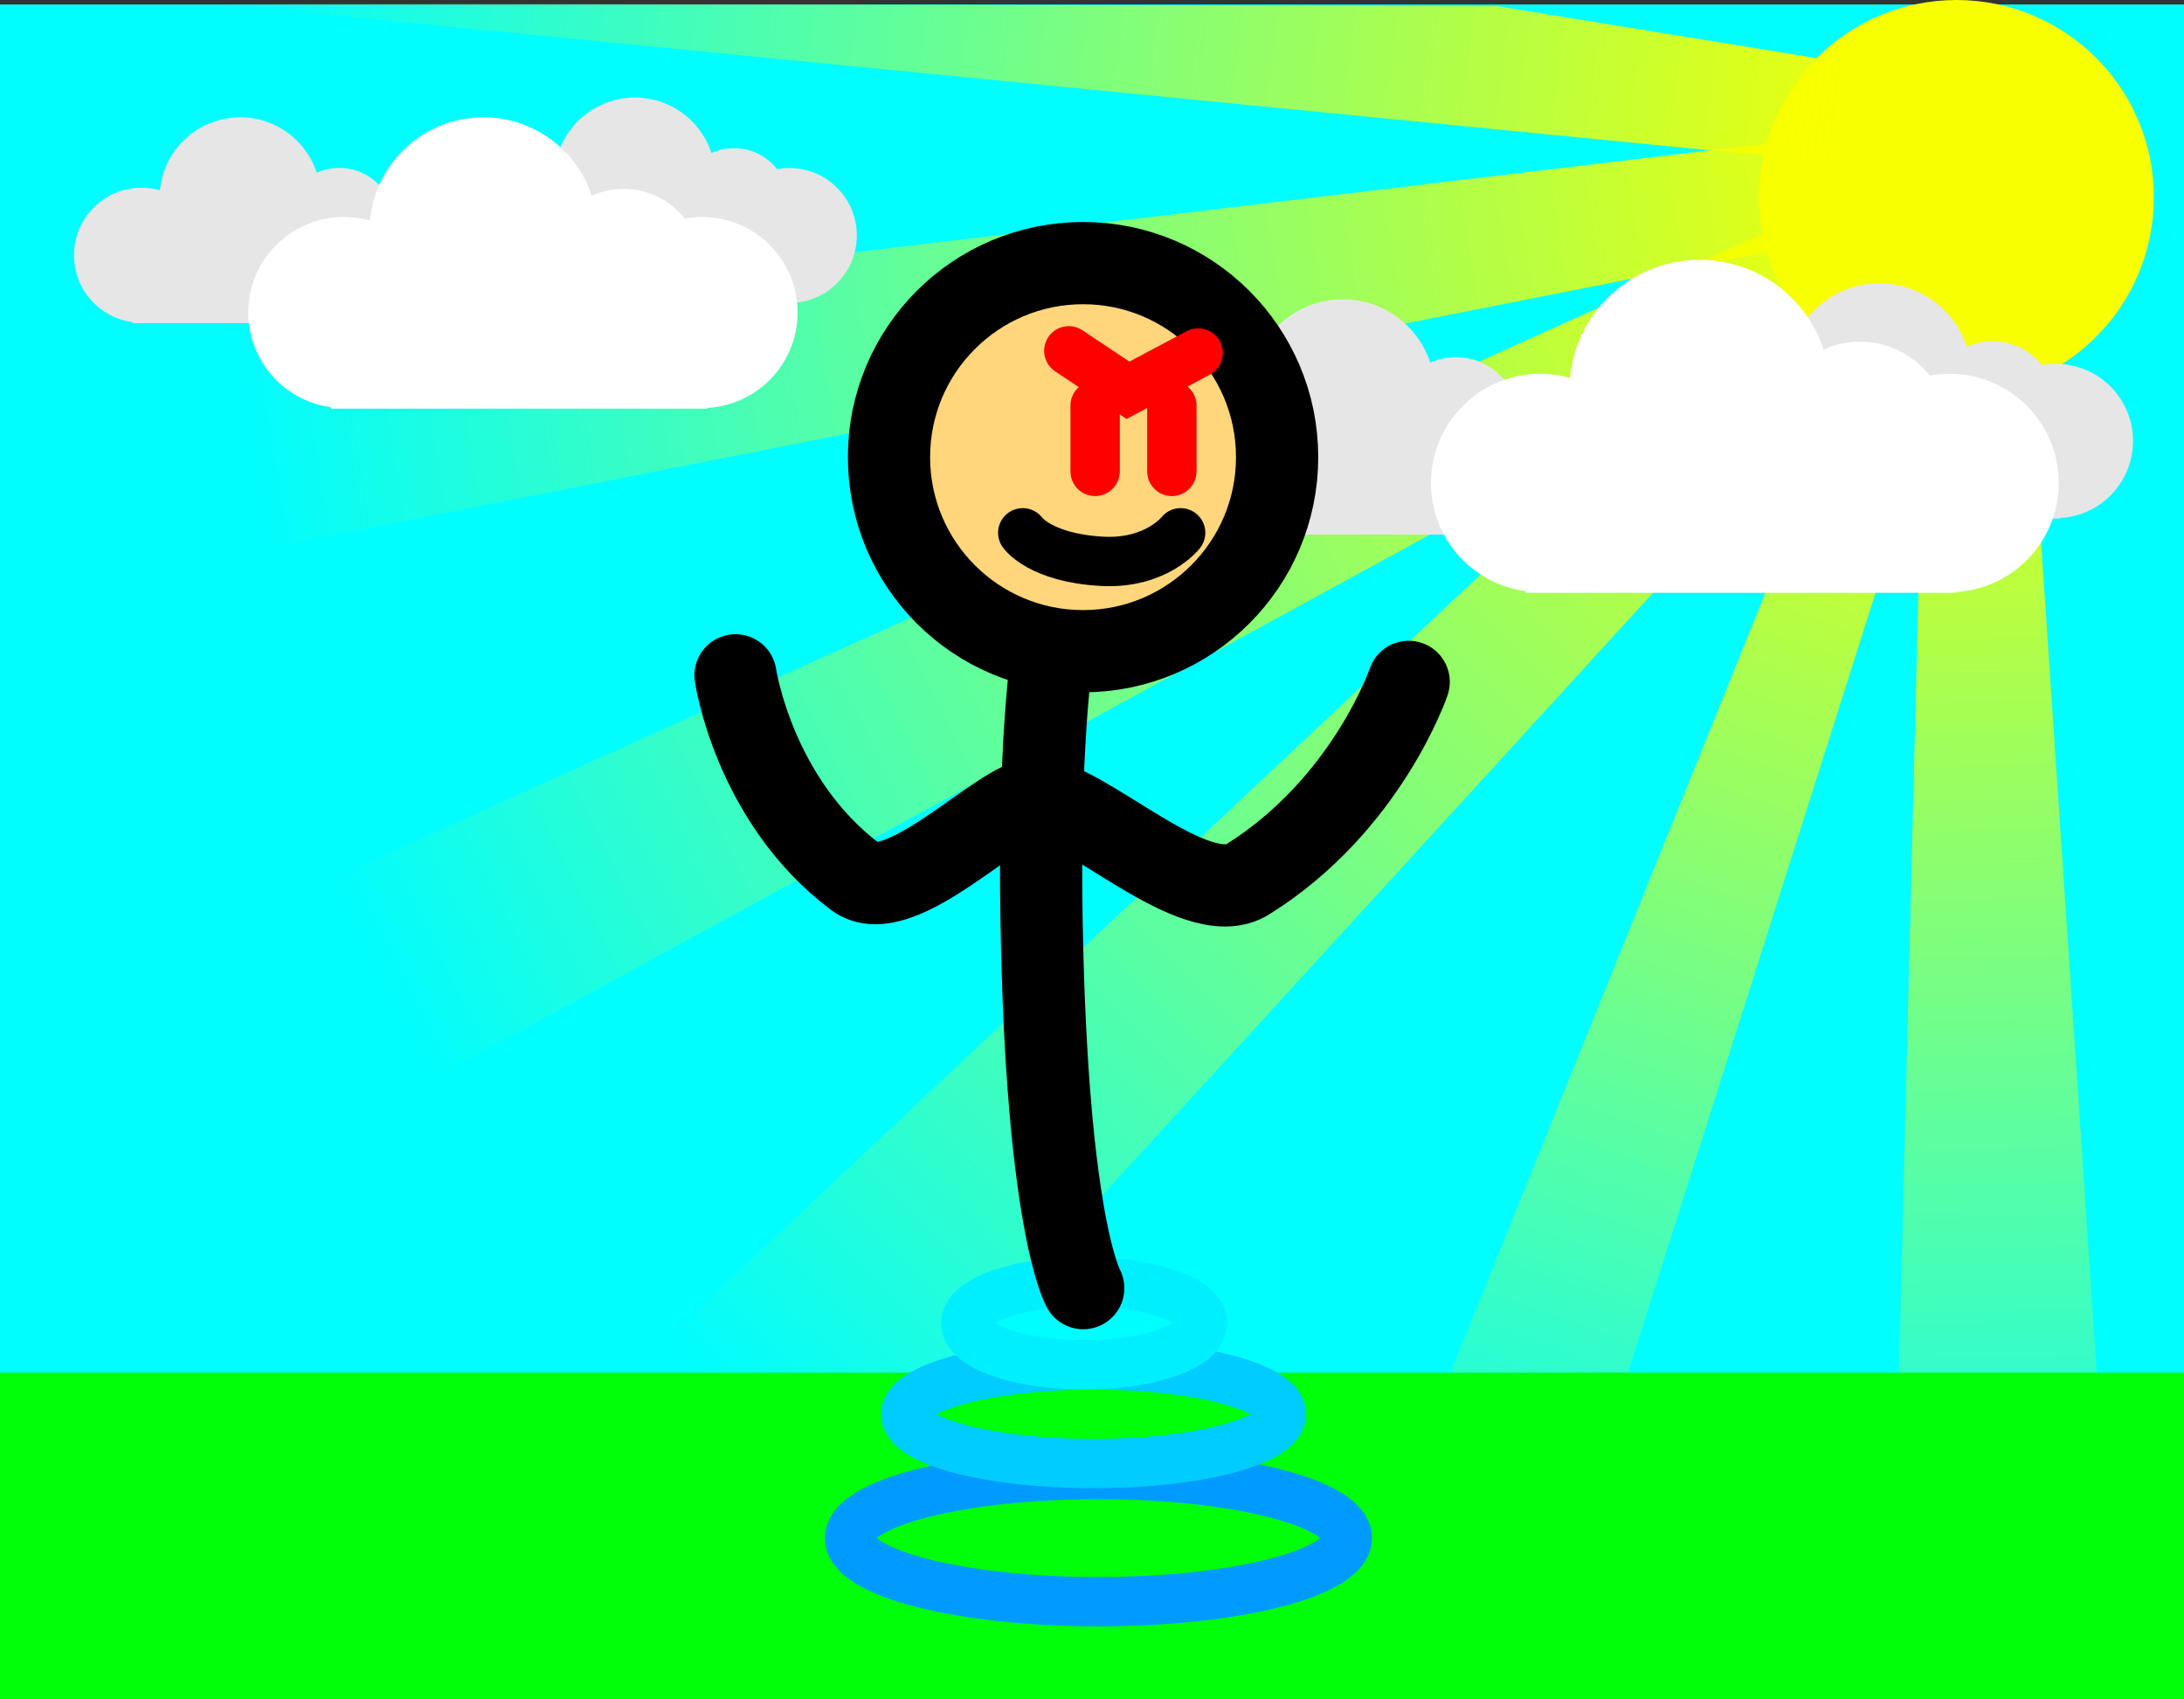 <svg version="1.1" xmlns="http://www.w3.org/2000/svg" xmlns:xlink="http://www.w3.org/1999/xlink" width="332" height="258.317" viewBox="0,0,332,258.317"><rect x="0" y="0" width="332" height="258.317" fill="#333333" stroke="none"/><defs><linearGradient x1="369.065" y1="76.342" x2="110.524" y2="117.198" gradientUnits="userSpaceOnUse" id="color-1"><stop offset="0" stop-color="#f7ff00"/><stop offset="1" stop-color="#f7ff00" stop-opacity="0"/></linearGradient><linearGradient x1="365.066" y1="83.431" x2="130.711" y2="200.01" gradientUnits="userSpaceOnUse" id="color-2"><stop offset="0" stop-color="#f7ff00"/><stop offset="1" stop-color="#f7ff00" stop-opacity="0"/></linearGradient><linearGradient x1="368.388" y1="91.91" x2="295.042" y2="295.696" gradientUnits="userSpaceOnUse" id="color-3"><stop offset="0" stop-color="#f7ff00"/><stop offset="1" stop-color="#f7ff00" stop-opacity="0"/></linearGradient><linearGradient x1="374.067" y1="87.011" x2="378.657" y2="304.792" gradientUnits="userSpaceOnUse" id="color-4"><stop offset="0" stop-color="#f7ff00"/><stop offset="1" stop-color="#f7ff00" stop-opacity="0"/></linearGradient><linearGradient x1="370.854" y1="80.207" x2="187.029" y2="266.543" gradientUnits="userSpaceOnUse" id="color-5"><stop offset="0" stop-color="#f7ff00"/><stop offset="1" stop-color="#f7ff00" stop-opacity="0"/></linearGradient><linearGradient x1="369.218" y1="69.654" x2="109.453" y2="37.483" gradientUnits="userSpaceOnUse" id="color-6"><stop offset="0" stop-color="#f7ff00"/><stop offset="1" stop-color="#f7ff00" stop-opacity="0"/></linearGradient></defs><g transform="translate(-74,-50.5)"><g data-paper-data="{&quot;isPaintingLayer&quot;:true}" fill-rule="nonzero" stroke-linejoin="miter" stroke-miterlimit="10" stroke-dasharray="" stroke-dashoffset="0" style="mix-blend-mode: normal"><path d="M74,308.817v-257.635h332v257.635z" fill="#00fdff" stroke="#00ccff" stroke-width="0" stroke-linecap="butt"/><path d="M107.851,100.283l260.103,-30.979l2.224,14.075l-256.981,50.734z" fill="url(#color-1)" stroke="none" stroke-width="0" stroke-linecap="butt"/><path d="M123.084,184.677l238.81,-107.625l6.347,12.759l-229.902,125.532z" fill="url(#color-2)" stroke="none" stroke-width="0" stroke-linecap="butt"/><path d="M281.709,290.897l81.131,-200.984l11.094,3.993l-65.56,206.588z" fill="url(#color-3)" stroke="none" stroke-width="0" stroke-linecap="butt"/><path d="M361.535,305.042l5.409,-217.927l14.248,-0.208l14.588,217.635z" fill="url(#color-4)" stroke="none" stroke-width="0" stroke-linecap="butt"/><path d="M174.838,254.517l190.944,-179.314l10.144,10.008l-176.706,193.36z" fill="url(#color-5)" stroke="none" stroke-width="0" stroke-linecap="butt"/><path d="M341.422,80.5c0,-16.569 13.431,-30 30,-30c16.569,0 30,13.431 30,30c0,16.569 -13.431,30 -30,30c-16.569,0 -30,-13.431 -30,-30z" fill="#f7ff00" stroke="none" stroke-width="0" stroke-linecap="butt"/><g fill="#e6e6e6" stroke="none" stroke-width="0" stroke-linecap="butt"><path d="M249.25,119.968c0,-6.476 5.25,-11.727 11.727,-11.727c6.476,0 11.727,5.25 11.727,11.727c0,6.476 -5.25,11.727 -11.727,11.727c-6.476,0 -11.727,-5.25 -11.727,-11.727z"/><path d="M264.117,110c0,-7.731 6.267,-13.999 13.999,-13.999c7.731,0 13.999,6.267 13.999,13.999c0,7.731 -6.267,13.999 -13.999,13.999c-7.731,0 -13.999,-6.267 -13.999,-13.999z"/><path d="M285.811,114.324c0,-5.262 4.266,-9.528 9.528,-9.528c5.262,0 9.528,4.266 9.528,9.528c0,5.262 -4.266,9.528 -9.528,9.528c-5.262,0 -9.528,-4.266 -9.528,-9.528z"/><path d="M293.225,119.968c0,-6.476 5.25,-11.727 11.727,-11.727c6.476,0 11.727,5.25 11.727,11.727c0,6.476 -5.25,11.727 -11.727,11.727c-6.476,0 -11.727,-5.25 -11.727,-11.727z"/><path d="M259.426,131.768v-20.961h46.174v20.961z"/></g><g fill="#e6e6e6" stroke="none" stroke-width="0" stroke-linecap="butt"><path d="M330.821,117.539c0,-6.476 5.25,-11.727 11.727,-11.727c6.476,0 11.727,5.25 11.727,11.727c0,6.476 -5.25,11.727 -11.727,11.727c-6.476,0 -11.727,-5.25 -11.727,-11.727z"/><path d="M345.688,107.572c0,-7.731 6.267,-13.999 13.999,-13.999c7.731,0 13.999,6.267 13.999,13.999c0,7.731 -6.267,13.999 -13.999,13.999c-7.731,0 -13.999,-6.267 -13.999,-13.999z"/><path d="M367.383,111.896c0,-5.262 4.266,-9.528 9.528,-9.528c5.262,0 9.528,4.266 9.528,9.528c0,5.262 -4.266,9.528 -9.528,9.528c-5.262,0 -9.528,-4.266 -9.528,-9.528z"/><path d="M374.797,117.539c0,-6.476 5.25,-11.727 11.727,-11.727c6.476,0 11.727,5.25 11.727,11.727c0,6.476 -5.25,11.727 -11.727,11.727c-6.476,0 -11.727,-5.25 -11.727,-11.727z"/><path d="M340.998,129.339v-20.961h46.174v20.961z"/></g><g fill="#ffffff" stroke="none" stroke-width="0" stroke-linecap="butt"><path d="M291.526,123.923c0,-9.167 7.431,-16.598 16.598,-16.598c9.167,0 16.598,7.431 16.598,16.598c0,9.167 -7.431,16.598 -16.598,16.598c-9.167,0 -16.598,-7.431 -16.598,-16.598z"/><path d="M312.569,109.815c0,-10.943 8.871,-19.814 19.814,-19.814c10.943,0 19.814,8.871 19.814,19.814c0,10.943 -8.871,19.814 -19.814,19.814c-10.943,0 -19.814,-8.871 -19.814,-19.814z"/><path d="M343.275,115.936c0,-7.448 6.038,-13.486 13.486,-13.486c7.448,0 13.486,6.038 13.486,13.486c0,7.448 -6.038,13.486 -13.486,13.486c-7.448,0 -13.486,-6.038 -13.486,-13.486z"/><path d="M353.768,123.923c0,-9.167 7.431,-16.598 16.598,-16.598c9.167,0 16.598,7.431 16.598,16.598c0,9.167 -7.431,16.598 -16.598,16.598c-9.167,0 -16.598,-7.431 -16.598,-16.598z"/><path d="M305.93,140.625v-29.669h65.354v29.669z"/></g><path d="M74,308.817v-49.635h332v49.635z" fill="#00ff08" stroke="#00ccff" stroke-width="0" stroke-linecap="butt"/><path d="M278.807,284.333c0,5.339 -16.939,9.667 -37.833,9.667c-20.895,0 -37.833,-4.328 -37.833,-9.667c0,-5.339 16.939,-9.667 37.833,-9.667c20.895,0 37.833,4.328 37.833,9.667z" fill="none" stroke="#009bff" stroke-width="7.5" stroke-linecap="butt"/><path d="M268.807,265.5c0,4.142 -12.786,7.5 -28.558,7.5c-15.772,0 -28.558,-3.358 -28.558,-7.5c0,-4.142 12.786,-7.5 28.558,-7.5c15.772,0 28.558,3.358 28.558,7.5z" fill="none" stroke="#00ccff" stroke-width="7.5" stroke-linecap="butt"/><path d="M256.807,251.667c0,3.498 -8.059,6.333 -18,6.333c-9.941,0 -18,-2.836 -18,-6.333c0,-3.498 8.059,-6.333 18,-6.333c9.941,0 18,2.836 18,6.333z" fill="none" stroke="#00efff" stroke-width="7.5" stroke-linecap="butt"/><path d="M238.667,246.333c0,0 -5.548,-9.537 -6.333,-55.833c-0.847,-49.937 6.333,-60.167 6.333,-60.167" fill="none" stroke="#000000" stroke-width="12.5" stroke-linecap="round"/><path d="M209.141,120c0,-16.292 13.208,-29.5 29.5,-29.5c16.292,0 29.5,13.208 29.5,29.5c0,16.292 -13.208,29.5 -29.5,29.5c-16.292,0 -29.5,-13.208 -29.5,-29.5z" fill="#ffd67b" stroke="#000000" stroke-width="12.5" stroke-linecap="butt"/><path d="M240.474,112.167v10" fill="none" stroke="#ff0000" stroke-width="7.5" stroke-linecap="round"/><path d="M252.141,112.167v10" fill="none" stroke="#ff0000" stroke-width="7.5" stroke-linecap="round"/><path d="M229.474,131.5c0,0 2.622,3.797 12,4.333c8.274,0.473 12,-4.333 12,-4.333" fill="none" stroke="#000000" stroke-width="7.5" stroke-linecap="round"/><path d="M185.807,153.167c0,0 2.774,19.02 18.257,30.657c6.707,5.041 22.131,-11.827 27.418,-11.845c7.13,-0.025 24.144,17.229 32.176,12.214c18.146,-11.329 24.483,-30.027 24.483,-30.027" fill="none" stroke="#000000" stroke-width="12.5" stroke-linecap="round"/><path d="M236.474,103.833l9,6l10.667,-5.667" fill="none" stroke="#ff0000" stroke-width="7.5" stroke-linecap="round"/><g fill="#e6e6e6" stroke="none" stroke-width="0" stroke-linecap="butt"><path d="M85.25,89.3c0,-5.667 4.594,-10.261 10.261,-10.261c5.667,0 10.261,4.594 10.261,10.261c0,5.667 -4.594,10.261 -10.261,10.261c-5.667,0 -10.261,-4.594 -10.261,-10.261z"/><path d="M98.258,80.578c0,-6.765 5.484,-12.249 12.249,-12.249c6.765,0 12.249,5.484 12.249,12.249c0,6.765 -5.484,12.249 -12.249,12.249c-6.765,0 -12.249,-5.484 -12.249,-12.249z"/><path d="M117.241,84.362c0,-4.604 3.733,-8.337 8.337,-8.337c4.604,0 8.337,3.733 8.337,8.337c0,4.604 -3.733,8.337 -8.337,8.337c-4.604,0 -8.337,-3.733 -8.337,-8.337z"/><path d="M123.728,89.3c0,-5.667 4.594,-10.261 10.261,-10.261c5.667,0 10.261,4.594 10.261,10.261c0,5.667 -4.594,10.261 -10.261,10.261c-5.667,0 -10.261,-4.594 -10.261,-10.261z"/><path d="M94.154,99.625v-18.341h40.402v18.341z"/></g><g fill="#e6e6e6" stroke="none" stroke-width="0" stroke-linecap="butt"><path d="M145.25,86.3c0,-5.667 4.594,-10.261 10.261,-10.261c5.667,0 10.261,4.594 10.261,10.261c0,5.667 -4.594,10.261 -10.261,10.261c-5.667,0 -10.261,-4.594 -10.261,-10.261z"/><path d="M158.258,77.578c0,-6.765 5.484,-12.249 12.249,-12.249c6.765,0 12.249,5.484 12.249,12.249c0,6.765 -5.484,12.249 -12.249,12.249c-6.765,0 -12.249,-5.484 -12.249,-12.249z"/><path d="M177.241,81.362c0,-4.604 3.733,-8.337 8.337,-8.337c4.604,0 8.337,3.733 8.337,8.337c0,4.604 -3.733,8.337 -8.337,8.337c-4.604,0 -8.337,-3.733 -8.337,-8.337z"/><path d="M183.728,86.3c0,-5.667 4.594,-10.261 10.261,-10.261c5.667,0 10.261,4.594 10.261,10.261c0,5.667 -4.594,10.261 -10.261,10.261c-5.667,0 -10.261,-4.594 -10.261,-10.261z"/><path d="M154.154,96.625v-18.341h40.402v18.341z"/></g><g fill="#ffffff" stroke="none" stroke-width="0" stroke-linecap="butt"><path d="M111.742,98.011c0,-8.021 6.502,-14.523 14.523,-14.523c8.021,0 14.523,6.502 14.523,14.523c0,8.021 -6.502,14.523 -14.523,14.523c-8.021,0 -14.523,-6.502 -14.523,-14.523z"/><path d="M130.154,85.666c0,-9.575 7.762,-17.337 17.337,-17.337c9.575,0 17.337,7.762 17.337,17.337c0,9.575 -7.762,17.337 -17.337,17.337c-9.575,0 -17.337,-7.762 -17.337,-17.337z"/><path d="M157.022,91.022c0,-6.517 5.283,-11.8 11.8,-11.8c6.517,0 11.8,5.283 11.8,11.8c0,6.517 -5.283,11.8 -11.8,11.8c-6.517,0 -11.8,-5.283 -11.8,-11.8z"/><path d="M166.204,98.011c0,-8.021 6.502,-14.523 14.523,-14.523c8.021,0 14.523,6.502 14.523,14.523c0,8.021 -6.502,14.523 -14.523,14.523c-8.021,0 -14.523,-6.502 -14.523,-14.523z"/><path d="M124.345,112.625v-25.96h57.185v25.96z"/></g><path d="M301.684,51.444l68.41,11.138l-1.751,14.142l-262.495,-25.746z" fill="url(#color-6)" stroke="none" stroke-width="0" stroke-linecap="butt"/></g></g></svg>